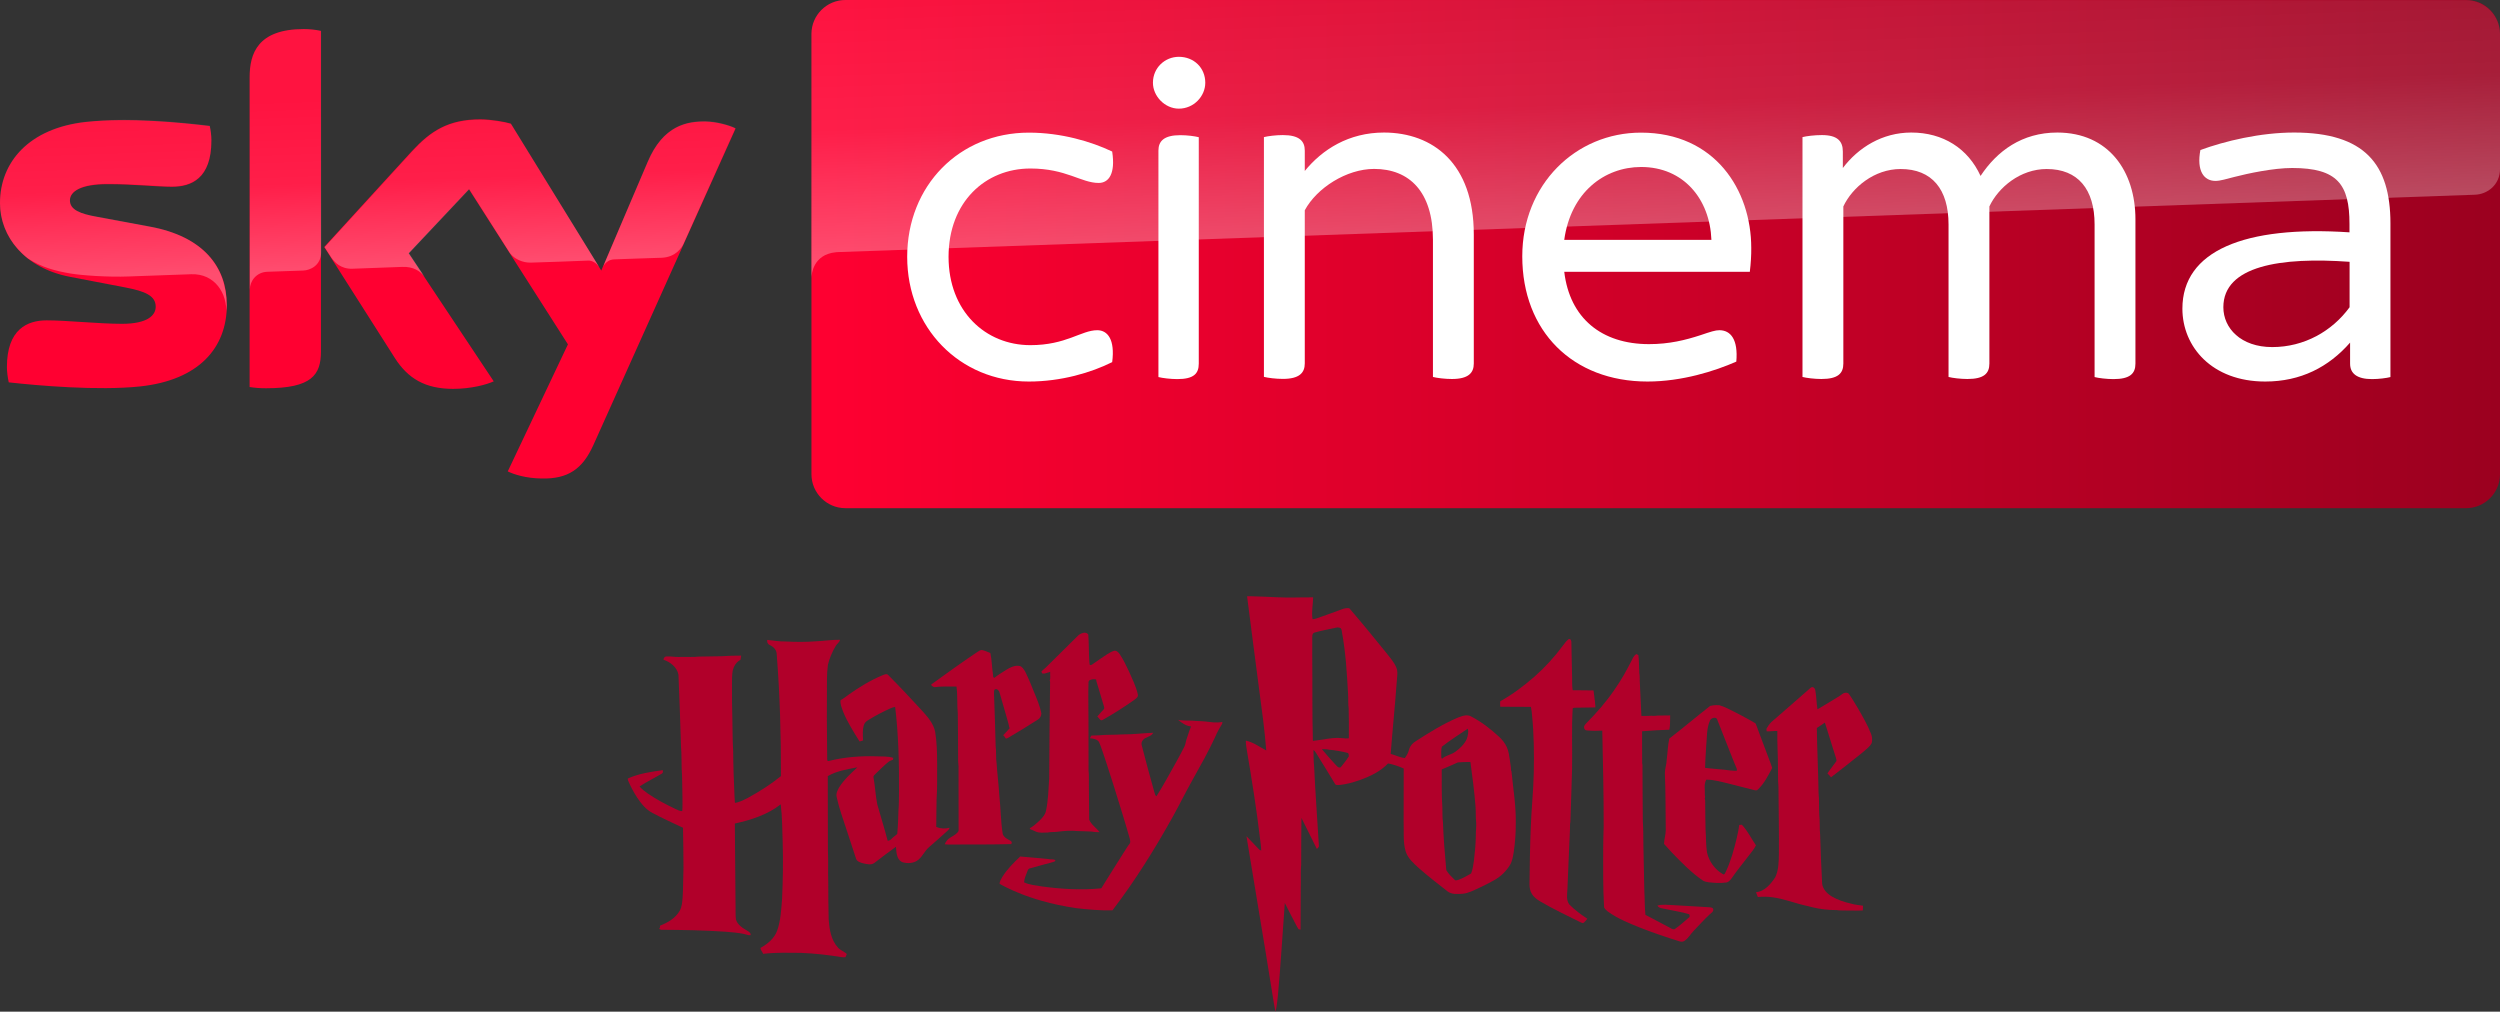 <svg enable-background="new 0 0 3690.3 500" version="1.1" viewBox="0 0 2459.8 995.41" xml:space="preserve" xmlns="http://www.w3.org/2000/svg">
<rect x="0" y="0" width="2459.8" height="995.41" fill="#333333" stroke="none"/>
<g transform="translate(-.039 -.04)">
	
		
		
		
		
		
		
		
		
	
	<g transform="translate(-15.061,-164.86)">
		<path d="m238.3 464.7c0 43-28 74.2-85.2 80.4-41.2 4.4-101-0.8-129.4-4-1-4.6-1.8-10.4-1.8-15 0-37.4 20.2-46 39.2-46 19.8 0 51 3.4 74 3.4 25.6 0 33.2-8.6 33.2-16.8 0-10.8-10.2-15.2-30-19l-54.2-10.4c-45-8.6-69-39.6-69-72.6 0-40 28.4-73.6 84.4-79.8 42.2-4.6 93.8 0.6 122 4 1 4.8 1.6 9.4 1.6 14.4 0 37.4-19.8 45.4-38.8 45.4-14.6 0-37.2-2.6-63.2-2.6-26.4 0-37.2 7.2-37.2 16 0 9.4 10.4 13.2 26.8 16.2l51.6 9.6c53.2 9.6 76 39.8 76 76.8m92.6 46c0 23-9 36.2-54 36.2-6 0-11.2-0.4-16.2-1.2v-304.8c0-23.2 7.8-47.4 53.2-47.4 5.8 0 11.6 0.6 17 1.8zm183.8 118c6 3 18 6.8 33.2 7 26.2 0.6 40.4-9.4 51-32.8l140-311.6c-5.8-3-18.6-6.6-29-6.8-18-0.4-42.2 3.2-57.6 40l-45.6 106.6-89-144.6c-5.8-1.8-19.8-4.2-30-4.2-31.6 0-49 11.6-67.2 31.2l-86.4 94.4 69.6 109.4c12.8 20 29.8 30.2 57.2 30.2 18 0 33-4.2 40-7.4l-83.8-126 59.4-63 97.4 152.6z" fill="#ff0031"/>
		
			<linearGradient id="b" x1="48.487" x2="270" y1="-677.75" y2="-677.75" gradientTransform="matrix(7.5,0,0,7.5,449.8,5498.1)" gradientUnits="userSpaceOnUse">
			<stop stop-color="#FF0031" offset="0"/>
			<stop stop-color="#9B001F" offset="1"/>
		</linearGradient>
		<path d="m2441.7 164.9h-1594.8c-18.4 0-33.4 15-33.4 33.4v433.2c0 18.4 15 33.4 33.4 33.4h1594.6c18.4 0 33.4-15 33.4-33.4v-433.4c-0.2-18.4-14.8-33.2-33.2-33.2" fill="url(#b)"/>
		
			<linearGradient id="c" x1="27.859" x2="32.301" y1="-1298.5" y2="-1298.5" gradientTransform="matrix(-1.316,-37.678,37.678,-1.316,49342,-231.2)" gradientUnits="userSpaceOnUse">
			<stop stop-color="#fff" offset="0"/>
			<stop stop-color="#fff" stop-opacity=".4" offset=".5"/>
			<stop stop-color="#fff" stop-opacity=".25" offset="1"/>
		</linearGradient>
		<path d="m260.9 240.9v209c0-8.4 6.4-17.2 17.2-17.6 7.6-0.2 28.8-1 35.2-1.2 7-0.2 17.6-5 17.8-17.8v-218c-5.4-1.2-11.2-1.8-17-1.8-45.4 0.2-53.2 24.2-53.2 47.4m160 72.8-86.4 94.4 7 10.8c3 4 8.8 10.8 20.4 10.4 4.2-0.2 45.8-1.6 49.2-1.8 10.8-0.4 17.6 4.2 21.8 9.8l-15.4-23.2 59.4-63 39.8 62.6c7.2 9.4 18 9.6 20.4 9.6 2 0 54.4-1.8 56.6-2 3.6-0.2 7.8 1.8 11 6.4l-86.6-140.8c-5.8-1.8-19.8-4.2-30-4.2-31.6-0.2-49 11.2-67.2 31m-321.4-29c-56 6.2-84.4 39.6-84.4 79.8 0 20.6 9.4 40.4 27.4 54.6 13.6 9 27.6 12.4 41.4 14.8 11.4 2 38 3.8 57.8 3 6.2-0.2 51.8-1.8 61.6-2.2 23.2-0.8 35.6 19 34.4 38.8v-1c0.2-2.6 0.4-5.2 0.4-7.8 0-37-22.8-67.2-75.8-77l-51.6-9.6c-16.6-2.8-26.8-6.8-26.8-16.2 0-8.8 11-16.2 37.2-16.2 26 0 48.6 2.6 63.2 2.6 19 0 38.8-8 38.8-45.4 0-5-0.6-9.6-1.6-14.4-20.2-2.4-52.6-5.8-84.8-5.8-12.6 0.2-25.2 0.8-37.2 2m552.6 39.8-44.2 104.2c0-0.2 2.8-8.2 11.4-8.6 0 0 43.6-1.6 46.8-1.6 14.2-0.6 19.8-10.2 21.4-13.4l51.2-114.2c-5.8-3-18.6-6.6-29-6.8h-2.2c-17.8 0.2-40.6 5-55.4 40.4" enable-background="new    " fill="url(#c)" opacity=".3"/>
		
			<linearGradient id="a" x1="45.702" x2="50.145" y1="-1282.4" y2="-1282.4" gradientTransform="matrix(-1.956,-56.026,56.026,-1.956,73584,443.87)" gradientUnits="userSpaceOnUse">
			<stop stop-color="#fff" offset="0"/>
			<stop stop-color="#fff" stop-opacity=".4" offset=".5"/>
			<stop stop-color="#fff" stop-opacity=".25" offset="1"/>
		</linearGradient>
		<path d="m846.9 164.9c-18.4 0-33.4 15-33.4 33.4v240.6-0.2c0-3.6 1.4-23.4 24-25.6 0 0 1.2-0.2 3.2-0.2 98.6-3.4 1609.4-56.4 1609.4-56.4 12.6-0.4 24.8-9.8 24.8-25.4v-132.6c0-18.4-15-33.4-33.4-33.4z" enable-background="new    " fill="url(#a)" opacity=".3" Googl="true"/>
		<g fill="#fff">
			<path d="m907.7 417.6c0-70.2 51.5-122.2 119.7-122.2 31.9 0 61.4 8.8 82 18.6 3.4 22.1-3.5 30.9-13.3 30.9-17.2 0-31.9-14.2-67.2-14.2-44.2 0-80.5 32.9-80.5 86.9 0 53.5 36.3 86.9 80.5 86.9 35.3 0 50.1-14.7 65.8-14.7 10.3 0 17.6 9.3 14.7 31.4-20.6 10.3-50.1 19.1-82 19.1-68.2 0-119.7-53-119.7-122.7"/>
			<path d="m2116.2 380.8v141.9c0 9.8-5.4 15.2-21.6 15.2-6.9 0-14.7-1-18.6-2v-150.2c0-34.4-16.2-54.5-47.1-54.5-26 0-47.6 18.1-56.4 36.8v154.6c0 9.8-5.4 15.2-21.6 15.2-6.9 0-14.7-1-18.6-2v-150.1c0-34.4-16.2-54.5-47.1-54.5-26 0-47.6 18.1-56.4 36.8v154.6c0 9.8-5.4 15.2-21.6 15.2-6.8 0-14.7-1-18.6-2v-236c3.9-1 11.8-2 19.1-2 15.2 0 20.6 5.9 20.6 16.2v16.2c15.2-20.1 38.8-34.9 67.3-34.9 31.4 0 55.9 15.7 68.2 42.7 16.2-24.5 40.7-42.7 75.6-42.7 50.3 0.1 76.8 37.9 76.8 85.5"/>
			<path d="m1736.8 432.3h-182.6c5.4 45.7 36.8 71.2 83.4 71.2 20.1 0 35.8-4 50.6-8.8 10.3-3.5 14.7-4.9 18.6-4.9 11.3 0 18.6 9.3 16.7 30.9-21.1 9.3-53.5 19.6-87.4 19.6-73.6 0-123.2-49.5-123.2-123.2 0-70.7 52.6-121.7 116.8-121.7 72.7 0 108.5 56.4 108.5 113.4 0.1 6.9-0.4 15.2-1.4 23.5m-182.6-31.4h144.8c-1.5-40.2-27.5-71.7-69.2-71.7-36.3 0.1-69.2 25.1-75.6 71.7"/>
			<path d="m1465.2 395.5v127.1c0 9.3-5.4 15.2-21.6 15.2-6.8 0-14.7-1-18.6-2v-135c0-47.1-23.1-69.7-57.9-69.7-27 0-56.4 18.7-68.2 40.7v150.7c0 9.3-5.4 15.2-21.6 15.2-6.9 0-14.7-1-18.6-2v-235.9c3.9-1 11.8-2 18.6-2 16.2 0 21.6 5.9 21.6 15.2v20.1c17.2-21.1 43.2-37.8 78-37.8 48.1 0.1 88.3 30.5 88.3 100.2"/>
			<path d="m2367.1 384.7v151.2c-3.9 1-11.3 2-18.1 2-14.7 0-21.6-5.4-21.6-15.2v-20.7c-21.1 24.1-48.6 38.3-83.5 38.3-52.5 0-81.5-34.3-81.5-71.7 0-56.9 60.9-82 164.4-75.1v-8.3c0-38.8-11.8-55-56.4-55-18.6 0-43.7 5.4-56.9 8.8-7.9 2-13.8 3.9-18.6 3.9-11.3 0-18.7-9.8-14.8-30.4 24.1-8.8 58.9-17.2 92.3-17.2 69.2 0.1 94.7 31 94.7 89.4m-40.2 82.5v-44.7c-67.7-4.9-124.2 3.9-124.2 44.7 0 20.6 17.2 39.2 48.1 39.2 31.4 0 58.9-15.6 76.1-39.2"/>
			<path d="m1149.5 246.3c0-14.7 11.8-25.5 25.5-25.5 14.8 0 26 10.8 26 25.5 0 13.3-11.3 25.5-26 25.5-13.7 0-25.5-12.2-25.5-25.5m5.4 289.6v-222.8c0-9.3 5.4-15.2 21.6-15.2 6.9 0 14.2 1 18.1 2v222.8c0 9.8-4.9 15.2-21.1 15.2-6.8 0-14.6-1-18.6-2"/>
		</g>
	</g>
</g>
<g transform="translate(678.27)" fill="#b1002a" stroke-width=".708"><path d="m548.75 586.68c3.825 30.503 7.937 60.963 11.848 91.452 2.727 20.033 5.433 40.094 7.013 60.248-6.553-3.45-12.708-8.122-20.083-9.652-0.071 3.478 0.606 6.903 1.151 10.325 4.817 28.441 9.379 56.947 12.751 85.608 0.446 4.052 1.162 8.09 1.24 12.184-0.793-0.297-1.643-0.496-2.196-1.169-4.151-4.272-8.153-8.685-12.326-12.928 8.054 49.919 16.711 99.768 24.616 149.72 1.349 7.948 2.302 15.329 3.932 22.916 1.395-4.845 1.516-9.946 2.302-14.911 2.855-30.63 4.534-61.363 6.871-92.036 2.614 5.455 5.497 10.767 8.253 16.151 1.785 3.244 3.223 6.687 5.348 9.74 0.63 0.113 1.268 0.227 1.913 0.354 0.05-13.7 0.184-27.393 0.177-41.086 0.326-7.806-0.29-15.627 0.425-23.412 0.028-15.145 0.043-30.28 0.248-45.425 5.093 10.194 10.084 20.423 15.212 30.602 0.779-1.034 2.267-1.905 1.948-3.4-1.587-26.04-3.478-52.073-4.711-78.134-0.581-5.235-0.46-10.523-0.638-15.779 1.219 0.446 1.807 1.654 2.479 2.674 6.312 10.215 12.669 20.401 18.825 30.708 0.878 1.339 2.741 0.949 4.109 0.956 7.07-0.673 13.944-2.681 20.632-5.012 10.01-3.627 19.959-8.384 27.361-16.24 5.285 1.027 10.47 2.812 15.407 4.994 0.113 17.412-0.195 34.831-0.088 52.243 0.404 9.79-0.786 19.828 2.019 29.362 2.147 6.829 7.782 11.656 12.875 16.346 9.074 7.948 18.591 15.375 28.105 22.792 4.123 3.336 9.783 2.816 14.734 2.532 5.929-0.446 11.185-3.404 16.505-5.791 5.008-2.309 9.928-4.831 14.752-7.509 6.411-3.542 11.901-8.77 15.655-15.053 2.38-3.854 2.943-8.433 3.701-12.804 1.417-9.393 2.065-18.889 2.001-28.388 0.333-17.143-2.621-34.112-4.25-51.127l-0.336-0.531c-0.113-3.358-0.74-6.666-1.187-9.988-0.673-4.449-1.148-9.025-3.081-13.14-1.757-3.924-4.527-7.317-7.651-10.236-8.309-7.679-17.366-14.678-27.432-19.905-4.257-2.437-9.184-0.29-13.335 1.275-14.493 6.142-27.885 14.561-41.104 23.04-3.11 1.87-5.724 4.764-6.623 8.341-0.765 3.018-2.309 5.745-4.109 8.253-4.881-0.489-9.297-2.773-13.973-4.091 1.813-23.858 4.314-47.656 6.021-71.529 0.248-4.534 1.392-9.375-0.584-13.689-2.104-5.044-5.819-9.134-9.12-13.406-12.22-14.996-24.365-30.06-37.03-44.681-2.699-0.397-5.352 0.269-7.845 1.24-8.217 2.975-16.392 6.117-24.687 8.873-1.169 0.404-2.409 0.538-3.613 0.708-1.226-7.148 0.439-14.348 0.567-21.517-11.752-0.142-23.536 0.542-35.295-0.089-8.317-0.517-16.647-0.634-24.97-0.974zm89.185 30.637c1.106-0.028 2.185 0.331 3.152 0.921 0.673 1.204 0.917 2.564 1.045 3.932 3.712 20.082 4.87 40.491 6.003 60.85 0.333 4.682-0.085 9.439 0.567 14.079 0.227 9.761 0.312 19.519 0.177 29.274-2.203 0.397-4.434 0.156-6.623-0.142-6.404-0.638-12.825 0.333-19.108 1.452-3.23 0.361-6.421 0.981-9.652 1.293-0.758-27.839-0.329-55.696-0.62-83.536 0.014-6.361-0.025-12.712 0.018-19.073-0.014-1.594 0.496-3.726 2.373-4.002 7.055-2.132 14.384-3.209 21.552-4.888 0.368-0.101 0.747-0.15 1.116-0.159zm128 99.633c0.942 3.365 0.085 6.878-0.992 10.094-2.366 5.178-6.574 9.216-11.122 12.503-4.059 3.124-9.552 3.514-13.335 7.084-0.517-0.815-0.74-1.69-0.691-2.639 0.014-3.11-0.22-6.266 0.602-9.297 8.161-6.397 16.937-11.964 25.537-17.745zm-143.62 20.118c2.359 0.113 4.774-0.028 7.084 0.602 6.319 0.51 12.577 1.643 18.719 3.223l0.62 1.541c0.028 0.588 0.067 1.176 0.124 1.771-2.359 3.825-5.217 7.293-8.022 10.785-2.678 0.978-4.048-1.813-5.685-3.294-4.37-4.796-8.717-9.627-12.839-14.628zm146.19 12.644c1.955 14.564 3.903 29.139 5.029 43.796 0.425 5.192 0.032 10.424 0.62 15.602 0.326 4.271-0.446 8.515-0.319 12.786-0.085 8.295-0.875 16.562-1.859 24.793-0.687 4.286-1.073 8.72-2.816 12.751-3.995 2.295-7.969 4.672-12.326 6.216-1.07 0.482-2.249 0.535-3.382 0.443-3.053-3.138-6.531-6.067-8.678-9.935-1.431-15.662-2.748-31.385-3.294-47.125-0.652-4.902-0.393-9.875-0.584-14.805-0.857-12.368-0.514-24.793-0.62-37.19 1.821-0.815 3.641-1.633 5.525-2.32 3.407-1.601 6.96-2.865 10.325-4.587 4.109-0.368 8.249-0.376 12.379-0.425z"/><path d="m387.61 622.67c1.778-0.46 4.116 0.05 4.923 1.87 0.673 9.28 0.397 18.652 1.112 27.924 0.099 0.482 0.305 1.452 0.404 1.941 0.8-0.078 1.665-0.071 2.331-0.623 4.782-3.28 9.471-6.694 14.352-9.825 2.324-1.417 4.661-2.954 7.318-3.669 2.479-0.361 4.307 1.757 5.554 3.613 3.613 5.355 6.354 11.242 9.11 17.079 3.103 7.19 6.744 14.267 8.501 21.946 0.907 2.968-2.146 4.675-4.101 6.17-9.832 6.885-19.962 13.374-30.446 19.24-2.416 1.537-3.62-2.203-5.263-3.365 2.033-2.43 4.165-4.789 6.354-7.091 0.864-0.779 0.305-2.033 0.12-2.997-2.571-8.161-4.753-16.441-7.353-24.588-0.071-0.432-0.213-1.289-0.283-1.721-2.288-0.581-4.647-0.212-6.73 0.85-0.191 0.361-0.574 1.084-0.765 1.445-0.489 13.013 0.057 26.033-0.035 39.053-0.057 16.066 0.092 32.132 0.071 48.198 0.545 4.463 0.227 8.961 0.305 13.445 0.057 11.617 0.135 23.235 0.305 34.852 2.047 5.114 7.034 8.075 10.194 12.305-2.897 0.149-5.773-0.156-8.621-0.595-4.236-0.071-8.515-0.39-12.708-0.425-6.815-0.652-13.721-0.191-20.479 0.723-3.046 0.383-6.163 0.057-9.174 0.701-3.939 0.01-8.132 0.751-11.83-0.97-1.927-0.878-3.868-1.75-5.858-2.479 0.099-0.234 0.29-0.694 0.39-0.928 3.563-2.068 6.652-4.845 9.62-7.672 2.614-2.649 5.285-5.596 6.014-9.372 2.182-10.449 2.437-21.152 3.117-31.764 0.092-30.956 0.51-61.905 0.871-92.847-0.099-1.169 0.255-2.479-0.347-3.542 1.006-2.635 0.213-5.717 0.46-8.529-1.764 0.517-3.514 1.063-5.249 1.643-0.8 0.028-1.601 0.057-2.387 0.085-0.368-0.602-0.765-1.197-1.119-1.792 1.197-1.558 2.791-2.713 4.25-4.01 10.463-10.293 20.897-20.621 31.317-30.956 1.48-1.743 3.57-2.791 5.759-3.322z"/><path d="m76.577 629.6c6.028 0.567 12.035 1.693 18.127 1.573 9.917 0.503 19.877 0.588 29.787-0.177 7.913-0.305 15.783-1.679 23.702-1.48-0.375 2.536-2.862 3.726-4.045 5.802-3.478 5.851-6.276 12.177-7.821 18.814-0.652 4.874-0.928 9.797-0.942 14.713-0.262 26.175-0.092 52.356 0.241 78.531-0.276 1.218 1.041 1.707 1.998 1.254 15.096-3.761 30.722-4.923 46.243-4.463 5.582 0.241 11.391-0.22 16.767 1.516-0.106 0.609-0.205 1.218-0.305 1.828-1.686 0.616-3.443 1.19-4.803 2.409-4.257 3.521-8.139 7.473-12.142 11.277-1.006 1.098-2.671 2.189-2.161 3.925 1.544 8.649 1.913 17.469 3.606 26.09 3.301 12.021 7.197 23.88 10.264 35.979 1.282 0 2.472-0.468 3.344-1.431 1.87-1.92 4.116-3.421 6.099-5.214 0.737-7.799 1.013-15.655 1.211-23.49 0.531-5.405 0.34-10.831 0.51-16.25 0.205-28.47-0.347-57.01-3.783-85.303-1.58 0.376-3.181 0.73-4.64 1.452-7.473 3.379-14.784 7.141-21.74 11.483-1.877 1.098-3.634 2.635-4.321 4.767-1.58 4.93-1.133 10.208-0.864 15.301-1.141 0.361-2.274 0.73-3.407 1.098-5.943-9.57-12.106-19.112-16.314-29.61-1.204-3.599-3.081-7.254-2.366-11.157 2.897-1.381 5.256-3.599 7.898-5.377 10.562-7.473 21.698-14.281 33.683-19.218 1.629-0.553 3.917-1.693 5.263-0.021 11.1 11.122 21.846 22.597 32.486 34.158 5.731 6.404 12.007 13.077 13.728 21.811 1.629 10.201 1.87 20.543 1.913 30.85-0.092 11.794 0.298 23.61-0.553 35.384-0.064 9.053-0.326 18.099-0.333 27.152 4.066 1.849 8.777 2.019 13.062 0.885-0.184 1.303-1.19 2.196-2.097 3.046-5.929 5.405-11.943 10.725-18.007 15.974-4.137 3.471-6.198 8.741-10.314 12.234-4.392 3.868-10.98 4.201-16.342 2.479-5.49-2.848-5.476-9.733-5.922-15.081-7.162 5.15-14.182 10.505-21.181 15.875-3.301 2.55-7.672 1.105-11.348 0.397-2.685-0.744-6.12-1.799-6.857-4.874-3.11-9.407-6.163-18.836-9.287-28.236-3.379-10.569-7.346-20.996-9.62-31.884-0.97-3.492 0.758-6.914 2.494-9.839 4.682-7.544 11.398-13.48 17.766-19.544-9.91 1.891-20.224 3.471-29.072 8.621-0.078 24.368 0.22 48.729 0.142 73.098 0.475 10.399-0.021 20.812 0.326 31.211 0.021 12.255 0.092 24.51 0.411 36.758 0.73 9.556 2.267 19.962 8.897 27.372 2.387 2.961 6.262 3.953 8.918 6.574-0.347 1.112-0.815 2.175-1.367 3.202-1.197 0.01-2.387 0.078-3.57-0.078-13.155-2.132-26.423-3.669-39.74-4.201-12.538-0.092-25.133-0.567-37.608 0.942-0.623-2.047-2.699-3.655-2.55-5.865 6.949-3.889 13.643-9.294 16.378-17.051 3.471-9.839 3.924-20.387 4.782-30.687 0.885-18.652 1.162-37.339 0.63-56.004-0.475-12.503-0.368-25.062-1.941-37.494-13.041 10.208-29.185 15.358-45.145 18.9 0.135 25.948 0.489 51.896 0.666 77.844 0.262 5.447-0.255 10.937 0.39 16.364 1.587 5.95 7.438 9.004 12.319 11.936 1.119 0.744 2.926 2.345 1.92 3.705-2.033 0.255-3.903-0.73-5.837-1.147-6.213-1.339-12.567-1.75-18.878-2.309-20.996-1.41-42.056-1.764-63.095-1.877-0.751-0.227-2.826-0.949-1.275-1.643 0.057-0.609 0.17-1.813 0.227-2.423 7.502-2.961 15.046-7.268 19.211-14.444 2.543-4.286 2.607-9.386 3.039-14.196 0.588-9.45 0.418-18.928 0.786-28.392 0.014-13.098-0.269-26.196-0.46-39.294-9.953-4.612-19.92-9.216-29.624-14.338-6.765-3.336-11.561-9.471-15.669-15.606-3.45-5.419-6.538-11.1-8.954-17.065v-1.452c10.824-4.909 22.746-6.609 34.42-8.21 0.007 1.155 0.34 2.678-0.893 3.344-7.275 4.356-14.961 8.033-22.052 12.715 2.38 2.784 5.348 4.952 8.316 7.055 8.203 5.681 17.086 10.307 26.068 14.621 2.451 1.098 4.867 2.586 7.636 2.614 0.439-4.583 0.156-9.202 0.205-13.799-0.319-9.421-0.071-18.871-0.779-28.278-0.234-7.098 0.007-14.217-0.638-21.287-0.574-23.646-1.629-47.277-2.508-70.902-1.445-7.41-7.941-12.46-14.77-14.763 0.12-1.41 0.963-2.826 2.423-3.145 2.394-0.22 4.81 0.035 7.204 0.191 3.287 0.482 6.609 0.177 9.917 0.248 4.944-0.064 9.91 0.227 14.841-0.326 7.551-0.149 15.11-0.184 22.668-0.368 6.46-0.503 12.949-0.595 19.431-0.623-0.227 1.395-0.46 2.784-0.687 4.172-4.016 2.054-6.56 6.128-7.629 10.406-0.779 4.442-0.673 8.975-0.73 13.473 0 11.809-0.028 23.617 0.397 35.412 0.248 9.917 0.085 19.856 0.751 29.759 0.128 7.566 0.163 15.138 0.446 22.704 0.574 9.641 0.581 19.325 1.296 28.973 4.661-0.645 8.855-2.989 13.013-5.044 11.277-6.22 22.264-13.126 32.26-21.273 0.106-40.137-1.006-80.302-4.186-120.3-0.149-4.186-3.492-7.19-7.02-8.876-1.969-0.793-2.571-2.904-2.338-4.852z"/><path d="m865.25 628.78c2.154-0.411 2.678 1.913 2.607 3.563 0.078 9.818 0.482 19.629 0.595 29.447 0.326 5.773-0.22 11.624 0.616 17.341 6.857-0.078 13.714 0.234 20.578 0.205 0.142 1.247 0.262 2.501 0.425 3.747 0.588 2.047 0.262 4.222 0.878 6.262 0.234 2.217 0.446 4.449 0.574 6.68-6.595 0.142-13.19 0.255-19.785 0.312-0.914-0.064-1.771 0.198-2.586 0.517-1.24 19.927-0.22 39.896-0.63 59.844-0.354 17.263-1.176 34.512-1.651 51.775-0.581 2.536-0.241 5.171-0.425 7.75-0.751 19.58-1.813 39.173-2.486 58.76-0.29 4.987-1.353 10.739 1.913 15.025 5.292 5.355 11.412 9.868 17.695 13.998-1.303 1.473-2.486 3.138-4.116 4.25-1.275 0.01-2.366-0.8-3.485-1.24-12.942-6.425-26.019-12.616-38.493-19.934-3.174-1.863-6.283-4.059-8.288-7.204-1.969-2.89-2.529-6.453-2.557-9.875 0.241-18.418 0.482-36.836 1.233-55.239 0.609-18.212 2.628-36.326 2.989-54.545 0.361-18.864 0.184-37.82-1.728-56.578-0.149-2.741-0.517-5.455-1.091-8.132-10.059 0.043-20.111-0.142-30.163-0.142-0.128-1.771-0.198-3.542-0.064-5.313 12.191-6.793 23.405-15.287 33.924-24.446 10.286-9.11 19.594-19.317 27.768-30.361 1.75-2.295 3.429-4.697 5.752-6.468z"/><path d="m282.83 641.86c1.608-0.885 3.138-2.43 5.107-2.253 2.89 0.475 5.483 1.913 8.21 2.89 1.523 6.956 1.509 14.231 2.614 21.266 0.085 0.822 0.17 1.651 0.255 2.479 0.255 0.191 0.751 0.567 1.006 0.758 3.769-3.032 7.955-5.497 12.028-8.097 3.761-2.352 8.161-4.413 12.708-3.712 2.876 0.694 4.413 3.514 5.795 5.872 3.103 6.283 5.787 12.772 8.359 19.289 2.911 7.077 6.035 14.182 7.445 21.733-0.17 2.401-1.303 4.626-3.4 5.894-9.266 6.021-18.758 11.695-28.25 17.348-1.063 0.588-2.09 1.41-3.365 1.31-0.687-1.211-1.558-2.295-2.536-3.266 2.302-2.274 4.427-4.718 6.567-7.133-0.142-0.099-0.439-0.305-0.581-0.404-0.609-3.655-1.813-7.176-2.77-10.753-2.175-7.884-4.555-15.712-6.786-23.575-0.468-2.182-3.074-4.725-5.157-2.734-0.588 2.288-0.213 4.682-0.198 7.013 0.51 16.101 1.176 32.189 1.502 48.29 0.815 5.575 0.021 11.306 0.928 16.888 0.645 10.449 2.047 20.84 2.642 31.296 1.438 12.737 1.367 25.665 3.393 38.352 1.296 3.535 5.022 5.256 8.146 6.871 0.205 0.34 0.609 1.027 0.808 1.374-0.12 0.411-0.375 1.247-0.503 1.658-19.735 0.482-39.485 0.39-59.235 0.411-2.097 0-4.208 0.106-6.29-0.241 1.091-2.706 2.982-5.114 5.518-6.588 2.557-1.438 5.136-2.961 7.176-5.093 0.744-0.737 1.041-1.75 0.956-2.77 0.014-20.083-0.021-40.158-0.064-60.234 0.22-2.848-0.503-5.646-0.383-8.493 0.014-15.131-0.205-30.269-0.34-45.4-0.815-8.834-0.085-17.773-1.282-26.585-7.19-0.01-14.437-0.347-21.584 0.56-1.261-0.34-3.181-1.091-3.308-2.579 14.841-10.696 29.653-21.471 44.869-31.643z" Googl="true"/><path d="m927.86 648.45c0.963-1.905 2.005-3.953 4.059-4.902 0.46 0.255 1.388 0.765 1.849 1.02 0.73 5.972 0.595 11.993 0.928 17.986 0.531 2.302 0.241 4.682 0.404 7.027 0.475 11.624 1.204 23.235 1.629 34.866 3.358-0.078 6.737 0.085 10.094-0.212 2.366 0.453 4.725-0.234 7.105-0.191 3.712 0.043 7.431 0.01 11.143-0.128-0.227 4.668 0.099 9.428-0.815 14.033-8.954 0.361-17.922 0.772-26.848 1.566 0.099 10.526-0.064 21.053 0.092 31.572 0.468 1.58 0.262 3.237 0.298 4.859-0.043 17.476 0.283 34.958 0.34 52.434 0.68 8.005 0.298 16.059 0.567 24.092 0.248 14.621 0.652 29.221 0.907 43.856 0.496 7.927 0.227 15.903 1.077 23.809 7.523 3.854 14.918 7.948 22.427 11.823 2.033 0.8 4.009 2.954 6.298 2.281 5.058-3.436 9.563-7.629 14.217-11.575 1.169-0.73 0.418-2.125 0.149-3.131-7.679-2.366-15.676-3.386-23.497-5.136-2.713-0.744-6.347-0.531-7.806-3.421 5.072-1.367 10.392-0.588 15.577-0.404 12.028 0.623 24.057 1.388 36.078 2.139 1.268 0.241 3.259 0.262 3.315 2.068 0.283 2.352-2.012 3.414-3.407 4.803-5.575 5.093-10.534 10.803-15.804 16.201-3.167 3.202-5.242 7.452-9.131 9.91-1.346 1.148-3.266 0.985-4.831 0.517-12.779-3.953-25.466-8.231-37.912-13.119-11.447-4.576-23.136-9.174-33.11-16.569-1.339-1.261-3.181-2.479-3.28-4.491-1.098-18.9-0.815-37.828-0.843-56.755 0.057-7.325 0.234-14.642 0.468-21.96 0.092-31.487-0.708-62.961-1.36-94.441-5.072 0.255-10.165 0.248-15.216-0.191-2.21-0.085-3.287-2.805-2.437-4.619 0.638-1.084 1.488-2.019 2.373-2.918 9.882-9.988 19.155-20.635 27.095-32.26 6.815-9.598 12.531-19.927 17.809-30.439z"/><path d="m1103.4 676.6c1.983-1.488 4.109 0.425 4.42 2.479 1.176 6.22 1.112 12.602 2.16 18.843 7.374-4.427 14.805-8.763 22.094-13.339 1.615-0.985 2.904-2.649 4.902-2.89 1.332-0.248 3.188-0.177 3.967 1.155 3.301 4.612 6.099 9.57 9.06 14.408 4.576 8.012 9.258 16.016 12.623 24.63 1.19 2.812 1.381 6 0.815 8.982-2.139 4.342-6.404 6.97-9.882 10.137-9.981 8.068-20.097 15.974-30.262 23.809-0.949-1.459-2.267-2.607-3.514-3.776 2.734-4.201 5.965-8.068 8.834-12.177 0.212-0.956-0.113-1.906-0.361-2.812-2.486-7.736-4.803-15.528-7.282-23.27-1.232-3.946-2.43-7.891-3.698-11.816-2.614 1.813-5.235 3.634-7.941 5.313 0.312 21.287 1.388 42.552 1.721 63.846 0.744 7.282 0.305 14.678 0.723 22.002 0.723 6.297 0.135 12.715 0.822 19.027 0.361 16.116 1.211 32.21 1.976 48.304 0.694 5.568 4.916 9.832 9.528 12.588 5.823 3.485 12.39 5.547 18.97 7.063 1.133 0.305 2.288 0.503 3.457 0.829 2.741 0.361 5.469 0.928 8.246 1.204-0.035 1.558-0.106 3.117-0.163 4.675-5.986 0.34-11.979-0.071-17.957 0.028-2.578-0.163-5.185 0.128-7.707-0.39-8.118 0.021-16.215-0.9-24.099-2.812-7.891-1.743-15.684-3.896-23.405-6.262-9.733-2.862-19.912-4.994-30.092-3.776-0.673-1.565-1.374-3.124-1.813-4.76 8.508-0.751 14.401-7.99 18.857-14.6 3.464-7.112 3.457-15.258 3.62-22.994 0.234-22.215-0.297-44.422-0.439-66.637-0.623-5.83-0.212-11.773-0.46-17.646 0.057-12.255-0.843-24.467-0.63-36.722-3.521-0.198-7.02 0.482-10.534 0.34-0.071-0.857-0.128-1.721-0.17-2.579 1.53-2.316 2.841-4.838 4.966-6.687 13.027-11.065 25.7-22.555 38.649-33.719z"/><path d="m1010 693.8c-1.898 0.054-3.794 0.279-5.596 0.762-13.537 10.562-26.639 21.719-40.254 32.16-1.452 6.793-1.594 13.831-2.515 20.702-0.078 4.562-1.849 8.915-1.806 13.477 0.8 18.638 0.613 37.282 0.868 55.926-0.071 4.562-1.541 8.947-1.718 13.495 2.649 2.756 5.093 5.71 7.721 8.501 9.436 9.705 18.896 19.565 30.088 27.272 1.743 1.353 3.999 1.612 6.11 2.001 5.384 0.496 10.817 1.123 16.222 0.301 2.621 0.163 4.597-1.831 6.057-3.772 4.916-7.225 10.484-13.98 15.797-20.915 2.833-3.974 6.34-7.527 8.465-11.954-4.661-6.723-8.189-14.373-13.884-20.295-0.645 0.057-1.941 0.181-2.586 0.23-0.482 4.427-1.523 8.745-2.479 13.087-2.756 11.292-5.756 22.633-10.82 33.152-0.574 1.055-1.187 3.181-2.745 2.125-7.835-4.406-13.608-12.421-15.62-21.163-1.218-7.275-0.818-14.699-1.435-22.031-0.198-9.195-0.365-18.39-0.372-27.591-0.064-1.19 0.106-2.465-0.496-3.542 0.694-1.091 0.411-2.362 0.142-3.524 0.326-4.987-1.208-10.417 1.399-15.071 7.502-0.085 14.731 2.154 21.977 3.825 4.342 1.056 8.664 2.192 12.999 3.312 0.914 0.276 1.824 0.482 2.78 0.708 3.145 0.836 6.315 1.587 9.475 2.409 1.141 0.255 2.653 0.599 3.489-0.514 6.298-5.865 10.179-13.757 14.132-21.251-1.36-4.704-3.439-9.237-5.047-13.884-2.401-6.34-4.831-12.669-7.155-19.038-1.495-3.613-2.55-7.413-4.179-10.962-4.81-3.032-9.981-5.518-14.947-8.323-1.863-0.971-3.733-1.927-5.596-2.869-4.923-2.43-9.772-5.161-15.071-6.676-1.124-0.066-2.261-0.103-3.4-0.071zm-1.24 12.414c1.332 0.032 2.493 0.704 2.763 2.284 2.756 7.084 5.554 14.136 8.359 21.198 3.627 8.933 6.921 18.014 10.767 26.848-0.021 0.602-0.025 1.204-0.018 1.806-4.321 0.22-8.628-0.595-12.892-1.062-6.12-0.354-12.205-1.226-18.312-1.736 0.021-7.226 0.793-14.412 1.063-21.623 0.878-8.465 0.227-17.401 3.861-25.307 0.709-1.446 2.697-2.449 4.41-2.409z"/><path d="m480.91 708.27c6 1.183 12.184 0.397 18.248 1.105 5.433 0.106 10.824 0.694 16.201 1.374 3.025 0.106 6.099 0.255 9.081-0.453-0.071 0.595-0.135 1.197-0.198 1.792-2.571 4.194-5.037 8.501-6.893 13.07-6.574 14.196-14.26 27.825-21.882 41.483-6.857 12.099-12.956 24.616-19.707 36.779-17.809 31.998-37.225 63.194-59.475 92.309-12.106 0.234-24.198-0.808-36.212-2.239-11.405-1.778-22.767-4.024-33.853-7.275-3.825-1.027-7.587-2.295-11.334-3.563-2.614-0.942-5.256-1.799-7.828-2.848-2.685-1.02-5.313-2.161-7.941-3.287-4.697-2.047-9.28-4.328-13.778-6.758-0.319-2.635 1.629-4.952 2.756-7.211 4.746-7.466 11.037-13.764 17.426-19.806 9.237 0.623 18.446 1.728 27.669 2.494 2.288 0.666 4.987-0.29 7.006 1.211-0.22 1.31-1.594 1.431-2.571 1.799-7.608 2.097-15.258 4.024-22.831 6.248-1.601 0.297-1.813 2.146-2.451 3.365-1.226 3.344-2.883 6.673-2.975 10.307 5.455 2.607 11.624 2.982 17.504 4.024 19.339 2.621 38.982 3.818 58.434 1.842 7.055-11.568 14.423-22.952 21.606-34.448 2.139-3.131 3.91-6.51 6.29-9.471 1.091-1.36 0.446-3.266 0.163-4.81-4.966-17.497-10.449-34.845-15.839-52.215-2.338-7.332-4.661-14.67-7.048-21.981-1.226-3.528-2.309-7.112-3.556-10.633-1.325-3.591-2.38-7.296-4.059-10.746-2.047-2.536-5.61-3.06-8.664-3.372 0.276-0.949 0.737-1.828 1.339-2.614 2.444-0.028 4.881-0.106 7.325-0.248 7.736-0.765 15.577-0.368 23.341-0.907 10.087 0.142 20.132-1.275 30.184-1.601-1.955 4.236-7.764 3.726-10.293 7.41-1.275 1.424-1.438 3.45-0.928 5.228 3.932 15.032 7.877 30.071 12.127 45.017 0.616 1.686 0.765 3.691 2.231 4.916 7.133-11.164 13.318-22.902 19.856-34.427 2.621-4.824 5.285-9.627 7.714-14.55 1.176-2.387 1.282-5.1 2.217-7.566 0.885-2.869 1.835-5.724 2.848-8.55 0.482-1.233 0.992-2.465 1.48-3.698-4.902-0.468-9.074-3.421-12.73-6.496z"/></g></svg>
